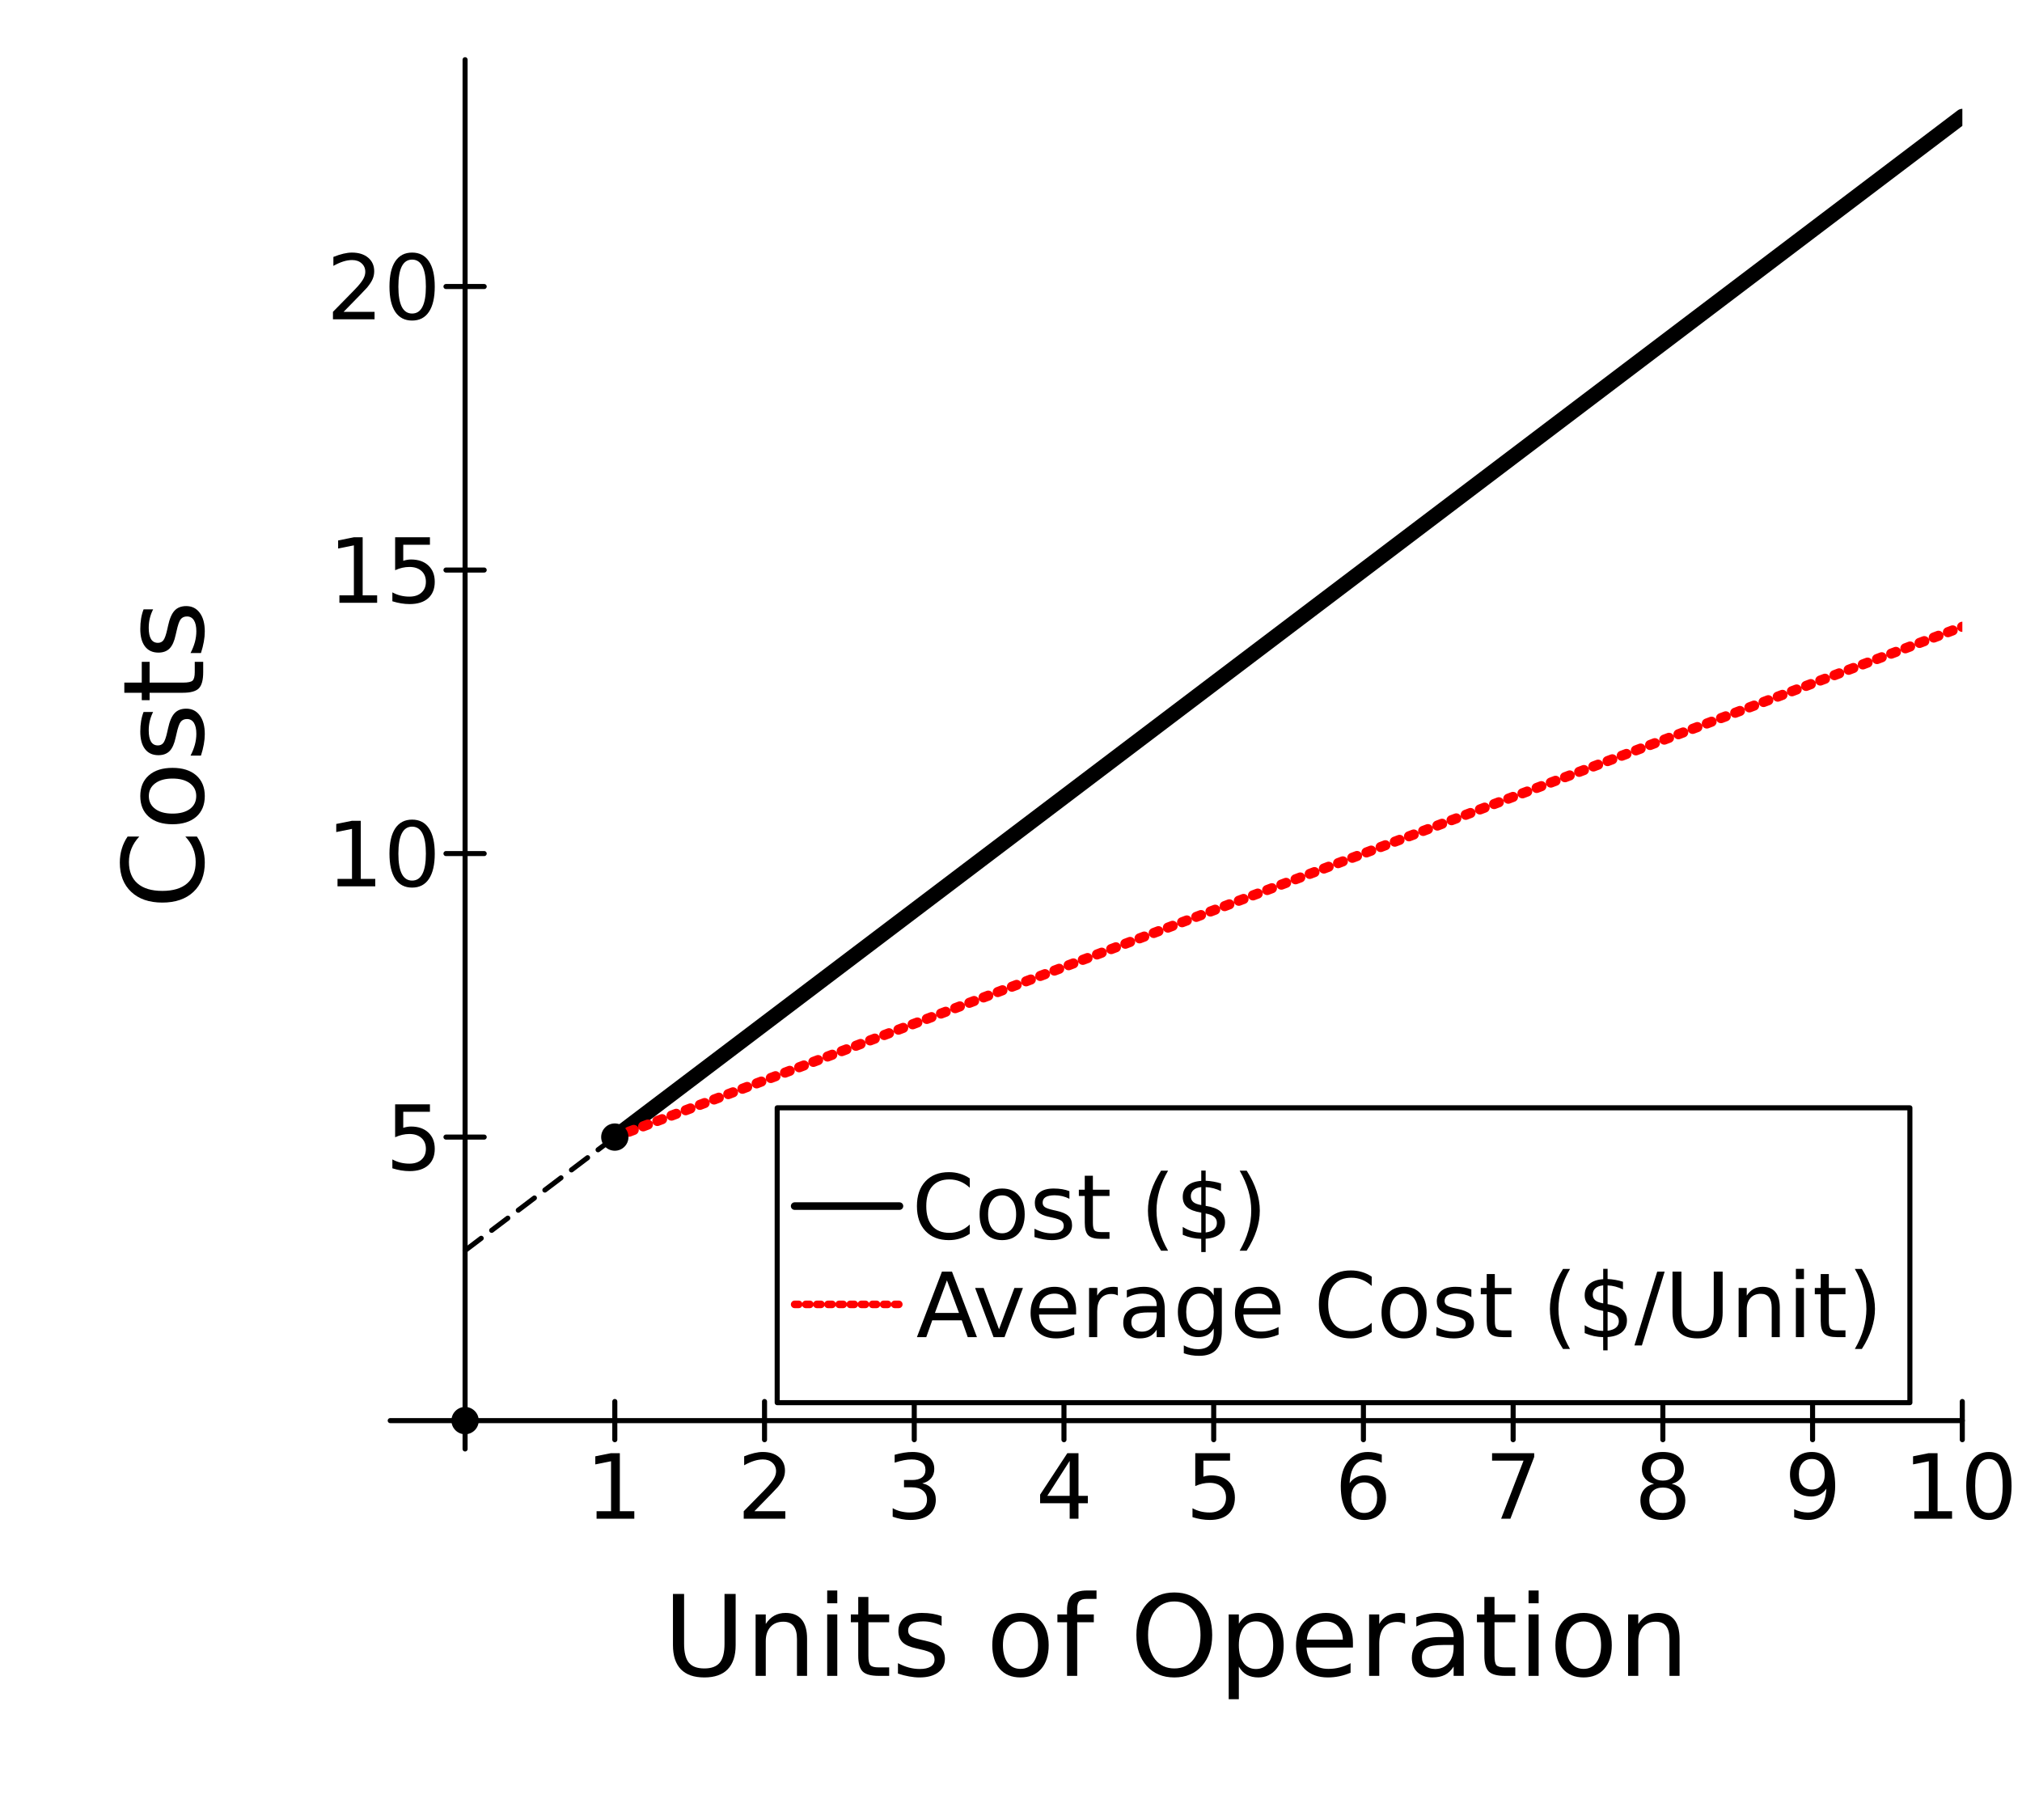 <?xml version="1.0" encoding="utf-8"?>
<svg xmlns="http://www.w3.org/2000/svg" xmlns:xlink="http://www.w3.org/1999/xlink" width="500" height="450" viewBox="0 0 2000 1800">
<rect x="0" y="0" width="2000" height="1800" fill="#333333" stroke="none"/>
<defs>
  <clipPath id="clip690">
    <rect x="0" y="0" width="2000" height="1800"/>
  </clipPath>
</defs>
<path clip-path="url(#clip690)" d="
M0 1800 L2000 1800 L2000 0 L0 0  Z
  " fill="#ffffff" fill-rule="evenodd" fill-opacity="1"/>
<defs>
  <clipPath id="clip691">
    <rect x="400" y="0" width="1401" height="1401"/>
  </clipPath>
</defs>
<path clip-path="url(#clip690)" d="
M385.98 1433.04 L1940.94 1433.04 L1940.94 59.055 L385.98 59.055  Z
  " fill="#ffffff" fill-rule="evenodd" fill-opacity="1"/>
<defs>
  <clipPath id="clip692">
    <rect x="385" y="59" width="1556" height="1375"/>
  </clipPath>
</defs>
<polyline clip-path="url(#clip690)" style="stroke:#000000; stroke-linecap:round; stroke-linejoin:round; stroke-width:5; stroke-opacity:1; fill:none" points="
  385.98,1405 1940.94,1405 
  "/>
<polyline clip-path="url(#clip690)" style="stroke:#000000; stroke-linecap:round; stroke-linejoin:round; stroke-width:5; stroke-opacity:1; fill:none" points="
  608.118,1423.89 608.118,1386.1 
  "/>
<polyline clip-path="url(#clip690)" style="stroke:#000000; stroke-linecap:round; stroke-linejoin:round; stroke-width:5; stroke-opacity:1; fill:none" points="
  756.21,1423.89 756.21,1386.1 
  "/>
<polyline clip-path="url(#clip690)" style="stroke:#000000; stroke-linecap:round; stroke-linejoin:round; stroke-width:5; stroke-opacity:1; fill:none" points="
  904.302,1423.89 904.302,1386.1 
  "/>
<polyline clip-path="url(#clip690)" style="stroke:#000000; stroke-linecap:round; stroke-linejoin:round; stroke-width:5; stroke-opacity:1; fill:none" points="
  1052.39,1423.89 1052.39,1386.1 
  "/>
<polyline clip-path="url(#clip690)" style="stroke:#000000; stroke-linecap:round; stroke-linejoin:round; stroke-width:5; stroke-opacity:1; fill:none" points="
  1200.49,1423.89 1200.49,1386.1 
  "/>
<polyline clip-path="url(#clip690)" style="stroke:#000000; stroke-linecap:round; stroke-linejoin:round; stroke-width:5; stroke-opacity:1; fill:none" points="
  1348.58,1423.89 1348.58,1386.1 
  "/>
<polyline clip-path="url(#clip690)" style="stroke:#000000; stroke-linecap:round; stroke-linejoin:round; stroke-width:5; stroke-opacity:1; fill:none" points="
  1496.67,1423.89 1496.67,1386.1 
  "/>
<polyline clip-path="url(#clip690)" style="stroke:#000000; stroke-linecap:round; stroke-linejoin:round; stroke-width:5; stroke-opacity:1; fill:none" points="
  1644.76,1423.89 1644.76,1386.1 
  "/>
<polyline clip-path="url(#clip690)" style="stroke:#000000; stroke-linecap:round; stroke-linejoin:round; stroke-width:5; stroke-opacity:1; fill:none" points="
  1792.85,1423.89 1792.85,1386.1 
  "/>
<polyline clip-path="url(#clip690)" style="stroke:#000000; stroke-linecap:round; stroke-linejoin:round; stroke-width:5; stroke-opacity:1; fill:none" points="
  1940.94,1423.89 1940.94,1386.1 
  "/>
<path clip-path="url(#clip690)" d="M590.084 1494.62 L604.407 1494.62 L604.407 1445.18 L588.825 1448.31 L588.825 1440.32 L604.32 1437.2 L613.087 1437.2 L613.087 1494.62 L627.41 1494.62 L627.41 1502 L590.084 1502 L590.084 1494.62 Z" fill="#000000" fill-rule="evenodd" fill-opacity="1" /><path clip-path="url(#clip690)" d="M746.184 1494.62 L776.783 1494.62 L776.783 1502 L735.637 1502 L735.637 1494.62 Q740.628 1489.45 749.222 1480.77 Q757.859 1472.05 760.073 1469.53 Q764.283 1464.8 765.932 1461.55 Q767.625 1458.25 767.625 1455.08 Q767.625 1449.91 763.979 1446.66 Q760.376 1443.4 754.56 1443.4 Q750.437 1443.4 745.837 1444.84 Q741.279 1446.27 736.071 1449.18 L736.071 1440.32 Q741.366 1438.2 745.967 1437.11 Q750.567 1436.02 754.387 1436.02 Q764.456 1436.02 770.446 1441.06 Q776.435 1446.09 776.435 1454.51 Q776.435 1458.51 774.916 1462.11 Q773.441 1465.67 769.491 1470.53 Q768.406 1471.79 762.59 1477.82 Q756.774 1483.81 746.184 1494.62 Z" fill="#000000" fill-rule="evenodd" fill-opacity="1" /><path clip-path="url(#clip690)" d="M912.266 1467.06 Q918.559 1468.4 922.075 1472.66 Q925.634 1476.91 925.634 1483.16 Q925.634 1492.75 919.037 1498 Q912.44 1503.26 900.287 1503.26 Q896.207 1503.26 891.867 1502.43 Q887.57 1501.65 882.969 1500.04 L882.969 1491.58 Q886.615 1493.71 890.955 1494.79 Q895.296 1495.88 900.027 1495.88 Q908.273 1495.88 912.57 1492.62 Q916.91 1489.37 916.91 1483.16 Q916.91 1477.43 912.874 1474.22 Q908.881 1470.96 901.719 1470.96 L894.167 1470.96 L894.167 1463.76 L902.066 1463.76 Q908.533 1463.76 911.962 1461.2 Q915.391 1458.59 915.391 1453.73 Q915.391 1448.74 911.832 1446.09 Q908.316 1443.4 901.719 1443.4 Q898.117 1443.4 893.994 1444.18 Q889.87 1444.97 884.922 1446.62 L884.922 1438.8 Q889.914 1437.41 894.254 1436.72 Q898.638 1436.02 902.5 1436.02 Q912.483 1436.02 918.299 1440.58 Q924.115 1445.1 924.115 1452.82 Q924.115 1458.2 921.033 1461.94 Q917.952 1465.63 912.266 1467.06 Z" fill="#000000" fill-rule="evenodd" fill-opacity="1" /><path clip-path="url(#clip690)" d="M1058.04 1444.84 L1035.9 1479.43 L1058.04 1479.43 L1058.04 1444.84 M1055.74 1437.2 L1066.76 1437.2 L1066.76 1479.43 L1076 1479.43 L1076 1486.72 L1066.76 1486.72 L1066.76 1502 L1058.04 1502 L1058.04 1486.72 L1028.78 1486.72 L1028.78 1478.26 L1055.74 1437.2 Z" fill="#000000" fill-rule="evenodd" fill-opacity="1" /><path clip-path="url(#clip690)" d="M1182.26 1437.2 L1216.67 1437.2 L1216.67 1444.58 L1190.29 1444.58 L1190.29 1460.46 Q1192.2 1459.81 1194.11 1459.51 Q1196.01 1459.16 1197.92 1459.16 Q1208.78 1459.16 1215.11 1465.1 Q1221.45 1471.05 1221.45 1481.21 Q1221.45 1491.67 1214.94 1497.48 Q1208.43 1503.26 1196.58 1503.26 Q1192.5 1503.26 1188.25 1502.56 Q1184.04 1501.87 1179.52 1500.48 L1179.52 1491.67 Q1183.43 1493.79 1187.59 1494.84 Q1191.76 1495.88 1196.41 1495.88 Q1203.91 1495.88 1208.3 1491.93 Q1212.68 1487.98 1212.68 1481.21 Q1212.68 1474.44 1208.3 1470.49 Q1203.91 1466.54 1196.41 1466.54 Q1192.89 1466.54 1189.37 1467.32 Q1185.9 1468.1 1182.26 1469.75 L1182.26 1437.2 Z" fill="#000000" fill-rule="evenodd" fill-opacity="1" /><path clip-path="url(#clip690)" d="M1349.34 1466.1 Q1343.43 1466.1 1339.96 1470.14 Q1336.53 1474.18 1336.53 1481.21 Q1336.53 1488.19 1339.96 1492.27 Q1343.43 1496.31 1349.34 1496.31 Q1355.24 1496.31 1358.67 1492.27 Q1362.14 1488.19 1362.14 1481.21 Q1362.14 1474.18 1358.67 1470.14 Q1355.24 1466.1 1349.34 1466.1 M1366.74 1438.63 L1366.74 1446.62 Q1363.44 1445.05 1360.06 1444.23 Q1356.72 1443.4 1353.42 1443.4 Q1344.74 1443.4 1340.14 1449.26 Q1335.58 1455.12 1334.93 1466.97 Q1337.49 1463.19 1341.35 1461.2 Q1345.21 1459.16 1349.86 1459.16 Q1359.62 1459.16 1365.27 1465.1 Q1370.95 1471.01 1370.95 1481.21 Q1370.95 1491.19 1365.05 1497.22 Q1359.15 1503.26 1349.34 1503.26 Q1338.1 1503.26 1332.15 1494.66 Q1326.2 1486.02 1326.2 1469.66 Q1326.2 1454.3 1333.49 1445.18 Q1340.79 1436.02 1353.07 1436.02 Q1356.37 1436.02 1359.71 1436.68 Q1363.1 1437.33 1366.74 1438.63 Z" fill="#000000" fill-rule="evenodd" fill-opacity="1" /><path clip-path="url(#clip690)" d="M1475.84 1437.2 L1517.5 1437.2 L1517.5 1440.93 L1493.98 1502 L1484.82 1502 L1506.96 1444.58 L1475.84 1444.58 L1475.84 1437.2 Z" fill="#000000" fill-rule="evenodd" fill-opacity="1" /><path clip-path="url(#clip690)" d="M1644.76 1471.22 Q1638.51 1471.22 1634.91 1474.57 Q1631.35 1477.91 1631.35 1483.77 Q1631.35 1489.63 1634.91 1492.97 Q1638.51 1496.31 1644.76 1496.31 Q1651.01 1496.31 1654.61 1492.97 Q1658.22 1489.58 1658.22 1483.77 Q1658.22 1477.91 1654.61 1474.57 Q1651.05 1471.22 1644.76 1471.22 M1635.99 1467.49 Q1630.35 1466.1 1627.18 1462.24 Q1624.06 1458.38 1624.06 1452.82 Q1624.06 1445.05 1629.57 1440.54 Q1635.13 1436.02 1644.76 1436.02 Q1654.44 1436.02 1659.95 1440.54 Q1665.46 1445.05 1665.46 1452.82 Q1665.46 1458.38 1662.3 1462.24 Q1659.17 1466.1 1653.57 1467.49 Q1659.91 1468.97 1663.42 1473.26 Q1666.98 1477.56 1666.98 1483.77 Q1666.98 1493.19 1661.21 1498.22 Q1655.48 1503.26 1644.76 1503.26 Q1634.04 1503.26 1628.27 1498.22 Q1622.54 1493.19 1622.54 1483.77 Q1622.54 1477.56 1626.1 1473.26 Q1629.66 1468.97 1635.99 1467.49 M1632.78 1453.65 Q1632.78 1458.68 1635.91 1461.5 Q1639.08 1464.32 1644.76 1464.32 Q1650.4 1464.32 1653.57 1461.5 Q1656.78 1458.68 1656.78 1453.65 Q1656.78 1448.61 1653.57 1445.79 Q1650.4 1442.97 1644.76 1442.97 Q1639.08 1442.97 1635.91 1445.79 Q1632.78 1448.61 1632.78 1453.65 Z" fill="#000000" fill-rule="evenodd" fill-opacity="1" /><path clip-path="url(#clip690)" d="M1774.67 1500.65 L1774.67 1492.67 Q1777.97 1494.23 1781.35 1495.05 Q1784.74 1495.88 1787.99 1495.88 Q1796.67 1495.88 1801.23 1490.06 Q1805.83 1484.2 1806.48 1472.31 Q1803.96 1476.04 1800.1 1478.04 Q1796.24 1480.04 1791.55 1480.04 Q1781.83 1480.04 1776.14 1474.18 Q1770.5 1468.27 1770.5 1458.07 Q1770.5 1448.09 1776.4 1442.06 Q1782.31 1436.02 1792.12 1436.02 Q1803.36 1436.02 1809.26 1444.66 Q1815.21 1453.26 1815.21 1469.66 Q1815.21 1484.98 1807.91 1494.14 Q1800.67 1503.26 1788.38 1503.26 Q1785.08 1503.26 1781.7 1502.6 Q1778.31 1501.95 1774.67 1500.65 M1792.12 1473.18 Q1798.02 1473.18 1801.45 1469.14 Q1804.92 1465.1 1804.92 1458.07 Q1804.92 1451.09 1801.45 1447.05 Q1798.02 1442.97 1792.12 1442.97 Q1786.21 1442.97 1782.74 1447.05 Q1779.31 1451.09 1779.31 1458.07 Q1779.31 1465.1 1782.74 1469.14 Q1786.21 1473.18 1792.12 1473.18 Z" fill="#000000" fill-rule="evenodd" fill-opacity="1" /><path clip-path="url(#clip690)" d="M1893.48 1494.62 L1907.81 1494.62 L1907.81 1445.18 L1892.23 1448.31 L1892.23 1440.32 L1907.72 1437.2 L1916.49 1437.2 L1916.49 1494.62 L1930.81 1494.62 L1930.81 1502 L1893.48 1502 L1893.48 1494.62 Z" fill="#000000" fill-rule="evenodd" fill-opacity="1" /><path clip-path="url(#clip690)" d="M1967.27 1442.97 Q1960.5 1442.97 1957.07 1449.65 Q1953.68 1456.29 1953.68 1469.66 Q1953.68 1482.99 1957.07 1489.67 Q1960.5 1496.31 1967.27 1496.31 Q1974.08 1496.31 1977.47 1489.67 Q1980.9 1482.99 1980.9 1469.66 Q1980.9 1456.29 1977.47 1449.65 Q1974.08 1442.97 1967.27 1442.97 M1967.27 1436.02 Q1978.16 1436.02 1983.89 1444.66 Q1989.66 1453.26 1989.66 1469.66 Q1989.66 1486.02 1983.89 1494.66 Q1978.16 1503.26 1967.27 1503.26 Q1956.37 1503.26 1950.6 1494.66 Q1944.87 1486.02 1944.87 1469.66 Q1944.87 1453.26 1950.6 1444.66 Q1956.37 1436.02 1967.27 1436.02 Z" fill="#000000" fill-rule="evenodd" fill-opacity="1" /><path clip-path="url(#clip690)" d="M665.635 1576.44 L676.649 1576.44 L676.649 1625.64 Q676.649 1638.67 681.369 1644.42 Q686.089 1650.11 696.668 1650.11 Q707.193 1650.11 711.913 1644.42 Q716.633 1638.67 716.633 1625.64 L716.633 1576.44 L727.647 1576.44 L727.647 1627 Q727.647 1642.84 719.78 1650.93 Q711.968 1659.01 696.668 1659.01 Q681.314 1659.01 673.448 1650.93 Q665.635 1642.84 665.635 1627 L665.635 1576.44 Z" fill="#000000" fill-rule="evenodd" fill-opacity="1" /><path clip-path="url(#clip690)" d="M798.284 1620.76 L798.284 1657.44 L788.302 1657.44 L788.302 1621.09 Q788.302 1612.46 784.938 1608.18 Q781.574 1603.89 774.847 1603.89 Q766.763 1603.89 762.097 1609.04 Q757.432 1614.2 757.432 1623.1 L757.432 1657.44 L747.395 1657.44 L747.395 1596.67 L757.432 1596.67 L757.432 1606.11 Q761.012 1600.63 765.841 1597.92 Q770.724 1595.21 777.071 1595.21 Q787.542 1595.21 792.913 1601.72 Q798.284 1608.18 798.284 1620.76 Z" fill="#000000" fill-rule="evenodd" fill-opacity="1" /><path clip-path="url(#clip690)" d="M818.195 1596.67 L828.178 1596.67 L828.178 1657.44 L818.195 1657.44 L818.195 1596.67 M818.195 1573.02 L828.178 1573.02 L828.178 1585.66 L818.195 1585.66 L818.195 1573.02 Z" fill="#000000" fill-rule="evenodd" fill-opacity="1" /><path clip-path="url(#clip690)" d="M858.939 1579.42 L858.939 1596.67 L879.501 1596.67 L879.501 1604.43 L858.939 1604.43 L858.939 1637.42 Q858.939 1644.85 860.947 1646.97 Q863.008 1649.08 869.247 1649.08 L879.501 1649.08 L879.501 1657.44 L869.247 1657.44 Q857.692 1657.44 853.297 1653.15 Q848.903 1648.81 848.903 1637.42 L848.903 1604.43 L841.578 1604.43 L841.578 1596.67 L848.903 1596.67 L848.903 1579.42 L858.939 1579.42 Z" fill="#000000" fill-rule="evenodd" fill-opacity="1" /><path clip-path="url(#clip690)" d="M931.367 1598.46 L931.367 1607.9 Q927.136 1605.73 922.578 1604.65 Q918.021 1603.56 913.138 1603.56 Q905.706 1603.56 901.962 1605.84 Q898.273 1608.12 898.273 1612.68 Q898.273 1616.15 900.931 1618.16 Q903.59 1620.11 911.619 1621.9 L915.037 1622.66 Q925.671 1624.94 930.12 1629.12 Q934.623 1633.24 934.623 1640.67 Q934.623 1649.14 927.895 1654.07 Q921.222 1659.01 909.503 1659.01 Q904.621 1659.01 899.304 1658.03 Q894.041 1657.11 888.182 1655.21 L888.182 1644.9 Q893.716 1647.78 899.087 1649.25 Q904.458 1650.66 909.72 1650.66 Q916.773 1650.66 920.571 1648.27 Q924.369 1645.83 924.369 1641.43 Q924.369 1637.36 921.602 1635.19 Q918.889 1633.02 909.612 1631.02 L906.14 1630.2 Q896.862 1628.25 892.739 1624.23 Q888.616 1620.17 888.616 1613.11 Q888.616 1604.54 894.692 1599.87 Q900.769 1595.21 911.945 1595.21 Q917.479 1595.21 922.361 1596.02 Q927.244 1596.84 931.367 1598.46 Z" fill="#000000" fill-rule="evenodd" fill-opacity="1" /><path clip-path="url(#clip690)" d="M1009.38 1603.67 Q1001.35 1603.67 996.688 1609.97 Q992.022 1616.2 992.022 1627.11 Q992.022 1638.01 996.634 1644.31 Q1001.3 1650.55 1009.38 1650.55 Q1017.36 1650.55 1022.02 1644.25 Q1026.69 1637.96 1026.69 1627.11 Q1026.69 1616.31 1022.02 1610.02 Q1017.36 1603.67 1009.38 1603.67 M1009.38 1595.21 Q1022.4 1595.21 1029.84 1603.67 Q1037.27 1612.14 1037.27 1627.11 Q1037.27 1642.03 1029.84 1650.55 Q1022.4 1659.01 1009.38 1659.01 Q996.308 1659.01 988.876 1650.55 Q981.497 1642.03 981.497 1627.11 Q981.497 1612.14 988.876 1603.67 Q996.308 1595.21 1009.38 1595.21 Z" fill="#000000" fill-rule="evenodd" fill-opacity="1" /><path clip-path="url(#clip690)" d="M1084.58 1573.02 L1084.58 1581.32 L1075.03 1581.32 Q1069.66 1581.32 1067.54 1583.49 Q1065.48 1585.66 1065.48 1591.3 L1065.48 1596.67 L1081.92 1596.67 L1081.92 1604.43 L1065.48 1604.43 L1065.48 1657.44 L1055.44 1657.44 L1055.44 1604.43 L1045.9 1604.43 L1045.9 1596.67 L1055.44 1596.67 L1055.44 1592.44 Q1055.44 1582.3 1060.16 1577.69 Q1064.88 1573.02 1075.14 1573.02 L1084.58 1573.02 Z" fill="#000000" fill-rule="evenodd" fill-opacity="1" /><path clip-path="url(#clip690)" d="M1161.56 1583.87 Q1149.63 1583.87 1142.58 1592.77 Q1135.58 1601.67 1135.58 1617.02 Q1135.58 1632.32 1142.58 1641.22 Q1149.63 1650.11 1161.56 1650.11 Q1173.5 1650.11 1180.44 1641.22 Q1187.44 1632.32 1187.44 1617.02 Q1187.44 1601.67 1180.44 1592.77 Q1173.5 1583.87 1161.56 1583.87 M1161.56 1574.97 Q1178.6 1574.97 1188.8 1586.42 Q1199 1597.81 1199 1617.02 Q1199 1636.17 1188.8 1647.62 Q1178.6 1659.01 1161.56 1659.01 Q1144.47 1659.01 1134.22 1647.62 Q1124.02 1636.22 1124.02 1617.02 Q1124.02 1597.81 1134.22 1586.42 Q1144.47 1574.97 1161.56 1574.97 Z" fill="#000000" fill-rule="evenodd" fill-opacity="1" /><path clip-path="url(#clip690)" d="M1225.37 1648.32 L1225.37 1680.55 L1215.33 1680.55 L1215.33 1596.67 L1225.37 1596.67 L1225.37 1605.9 Q1228.51 1600.47 1233.29 1597.87 Q1238.11 1595.21 1244.79 1595.21 Q1255.86 1595.21 1262.75 1604 Q1269.69 1612.79 1269.69 1627.11 Q1269.69 1641.43 1262.75 1650.22 Q1255.86 1659.01 1244.79 1659.01 Q1238.11 1659.01 1233.29 1656.41 Q1228.51 1653.75 1225.37 1648.32 M1259.33 1627.11 Q1259.33 1616.1 1254.77 1609.86 Q1250.27 1603.56 1242.35 1603.56 Q1234.43 1603.56 1229.87 1609.86 Q1225.37 1616.1 1225.37 1627.11 Q1225.37 1638.12 1229.87 1644.42 Q1234.43 1650.66 1242.35 1650.66 Q1250.27 1650.66 1254.77 1644.42 Q1259.33 1638.12 1259.33 1627.11 Z" fill="#000000" fill-rule="evenodd" fill-opacity="1" /><path clip-path="url(#clip690)" d="M1338.21 1624.56 L1338.21 1629.44 L1292.31 1629.44 Q1292.96 1639.75 1298.5 1645.18 Q1304.09 1650.55 1314.02 1650.55 Q1319.77 1650.55 1325.14 1649.14 Q1330.56 1647.73 1335.88 1644.9 L1335.88 1654.34 Q1330.51 1656.62 1324.87 1657.82 Q1319.22 1659.01 1313.42 1659.01 Q1298.88 1659.01 1290.36 1650.55 Q1281.9 1642.08 1281.9 1627.65 Q1281.9 1612.73 1289.93 1604 Q1298.01 1595.21 1311.68 1595.21 Q1323.94 1595.21 1331.05 1603.13 Q1338.21 1611 1338.21 1624.56 M1328.23 1621.63 Q1328.12 1613.44 1323.62 1608.56 Q1319.17 1603.67 1311.79 1603.67 Q1303.44 1603.67 1298.39 1608.39 Q1293.4 1613.11 1292.64 1621.68 L1328.23 1621.63 Z" fill="#000000" fill-rule="evenodd" fill-opacity="1" /><path clip-path="url(#clip690)" d="M1389.81 1606.01 Q1388.12 1605.03 1386.12 1604.59 Q1384.16 1604.11 1381.78 1604.11 Q1373.31 1604.11 1368.76 1609.64 Q1364.25 1615.12 1364.25 1625.43 L1364.25 1657.44 L1354.22 1657.44 L1354.22 1596.67 L1364.25 1596.67 L1364.25 1606.11 Q1367.4 1600.58 1372.45 1597.92 Q1377.49 1595.21 1384.71 1595.21 Q1385.74 1595.21 1386.99 1595.37 Q1388.23 1595.48 1389.75 1595.75 L1389.81 1606.01 Z" fill="#000000" fill-rule="evenodd" fill-opacity="1" /><path clip-path="url(#clip690)" d="M1427.89 1626.89 Q1415.79 1626.89 1411.13 1629.66 Q1406.46 1632.43 1406.46 1639.1 Q1406.46 1644.42 1409.93 1647.56 Q1413.46 1650.66 1419.48 1650.66 Q1427.78 1650.66 1432.78 1644.8 Q1437.82 1638.88 1437.82 1629.12 L1437.82 1626.89 L1427.89 1626.89 M1447.8 1622.77 L1447.8 1657.44 L1437.82 1657.44 L1437.82 1648.21 Q1434.4 1653.75 1429.3 1656.41 Q1424.2 1659.01 1416.82 1659.01 Q1407.49 1659.01 1401.96 1653.8 Q1396.48 1648.54 1396.48 1639.75 Q1396.48 1629.5 1403.32 1624.29 Q1410.21 1619.08 1423.82 1619.08 L1437.82 1619.08 L1437.82 1618.1 Q1437.82 1611.21 1433.26 1607.47 Q1428.76 1603.67 1420.57 1603.67 Q1415.36 1603.67 1410.42 1604.92 Q1405.49 1606.17 1400.93 1608.66 L1400.93 1599.44 Q1406.41 1597.32 1411.56 1596.29 Q1416.72 1595.21 1421.6 1595.21 Q1434.78 1595.21 1441.29 1602.04 Q1447.8 1608.88 1447.8 1622.77 Z" fill="#000000" fill-rule="evenodd" fill-opacity="1" /><path clip-path="url(#clip690)" d="M1478.24 1579.42 L1478.24 1596.67 L1498.8 1596.67 L1498.8 1604.43 L1478.24 1604.43 L1478.24 1637.42 Q1478.24 1644.85 1480.25 1646.97 Q1482.31 1649.08 1488.55 1649.08 L1498.8 1649.08 L1498.8 1657.44 L1488.55 1657.44 Q1476.99 1657.44 1472.6 1653.15 Q1468.2 1648.81 1468.2 1637.42 L1468.2 1604.43 L1460.88 1604.43 L1460.88 1596.67 L1468.2 1596.67 L1468.2 1579.42 L1478.24 1579.42 Z" fill="#000000" fill-rule="evenodd" fill-opacity="1" /><path clip-path="url(#clip690)" d="M1511.93 1596.67 L1521.91 1596.67 L1521.91 1657.44 L1511.93 1657.44 L1511.93 1596.67 M1511.93 1573.02 L1521.91 1573.02 L1521.91 1585.66 L1511.93 1585.66 L1511.93 1573.02 Z" fill="#000000" fill-rule="evenodd" fill-opacity="1" /><path clip-path="url(#clip690)" d="M1566.35 1603.67 Q1558.32 1603.67 1553.65 1609.97 Q1548.99 1616.2 1548.99 1627.11 Q1548.99 1638.01 1553.6 1644.31 Q1558.26 1650.55 1566.35 1650.55 Q1574.32 1650.55 1578.99 1644.25 Q1583.65 1637.96 1583.65 1627.11 Q1583.65 1616.31 1578.99 1610.02 Q1574.32 1603.67 1566.35 1603.67 M1566.35 1595.21 Q1579.37 1595.21 1586.8 1603.67 Q1594.23 1612.14 1594.23 1627.11 Q1594.23 1642.03 1586.8 1650.55 Q1579.37 1659.01 1566.35 1659.01 Q1553.27 1659.01 1545.84 1650.55 Q1538.46 1642.03 1538.46 1627.11 Q1538.46 1612.14 1545.84 1603.67 Q1553.27 1595.21 1566.35 1595.21 Z" fill="#000000" fill-rule="evenodd" fill-opacity="1" /><path clip-path="url(#clip690)" d="M1661.29 1620.76 L1661.29 1657.44 L1651.31 1657.44 L1651.31 1621.09 Q1651.31 1612.46 1647.94 1608.18 Q1644.58 1603.89 1637.85 1603.89 Q1629.77 1603.89 1625.1 1609.04 Q1620.44 1614.2 1620.44 1623.1 L1620.44 1657.44 L1610.4 1657.44 L1610.4 1596.67 L1620.44 1596.67 L1620.44 1606.11 Q1624.02 1600.63 1628.85 1597.92 Q1633.73 1595.21 1640.08 1595.21 Q1650.55 1595.21 1655.92 1601.72 Q1661.29 1608.18 1661.29 1620.76 Z" fill="#000000" fill-rule="evenodd" fill-opacity="1" /><polyline clip-path="url(#clip690)" style="stroke:#000000; stroke-linecap:round; stroke-linejoin:round; stroke-width:5; stroke-opacity:1; fill:none" points="
  460.026,1433.04 460.026,59.055 
  "/>
<polyline clip-path="url(#clip690)" style="stroke:#000000; stroke-linecap:round; stroke-linejoin:round; stroke-width:5; stroke-opacity:1; fill:none" points="
  441.128,1124.59 478.924,1124.59 
  "/>
<polyline clip-path="url(#clip690)" style="stroke:#000000; stroke-linecap:round; stroke-linejoin:round; stroke-width:5; stroke-opacity:1; fill:none" points="
  441.128,844.188 478.924,844.188 
  "/>
<polyline clip-path="url(#clip690)" style="stroke:#000000; stroke-linecap:round; stroke-linejoin:round; stroke-width:5; stroke-opacity:1; fill:none" points="
  441.128,563.783 478.924,563.783 
  "/>
<polyline clip-path="url(#clip690)" style="stroke:#000000; stroke-linecap:round; stroke-linejoin:round; stroke-width:5; stroke-opacity:1; fill:none" points="
  441.128,283.379 478.924,283.379 
  "/>
<path clip-path="url(#clip690)" d="M390.834 1092.19 L425.252 1092.19 L425.252 1099.57 L398.863 1099.57 L398.863 1115.46 Q400.773 1114.81 402.682 1114.5 Q404.592 1114.15 406.502 1114.15 Q417.352 1114.15 423.689 1120.1 Q430.026 1126.05 430.026 1136.2 Q430.026 1146.66 423.516 1152.48 Q417.005 1158.25 405.156 1158.25 Q401.077 1158.25 396.823 1157.56 Q392.613 1156.86 388.099 1155.47 L388.099 1146.66 Q392.005 1148.79 396.172 1149.83 Q400.339 1150.87 404.983 1150.87 Q412.491 1150.87 416.875 1146.92 Q421.259 1142.97 421.259 1136.2 Q421.259 1129.43 416.875 1125.48 Q412.491 1121.53 404.983 1121.53 Q401.467 1121.53 397.952 1122.31 Q394.479 1123.09 390.834 1124.74 L390.834 1092.19 Z" fill="#000000" fill-rule="evenodd" fill-opacity="1" /><path clip-path="url(#clip690)" d="M333.846 869.209 L348.169 869.209 L348.169 819.774 L332.587 822.899 L332.587 814.913 L348.082 811.788 L356.849 811.788 L356.849 869.209 L371.172 869.209 L371.172 876.588 L333.846 876.588 L333.846 869.209 Z" fill="#000000" fill-rule="evenodd" fill-opacity="1" /><path clip-path="url(#clip690)" d="M407.63 817.56 Q400.86 817.56 397.431 824.244 Q394.045 830.885 394.045 844.253 Q394.045 857.577 397.431 864.261 Q400.86 870.902 407.63 870.902 Q414.445 870.902 417.83 864.261 Q421.259 857.577 421.259 844.253 Q421.259 830.885 417.83 824.244 Q414.445 817.56 407.63 817.56 M407.63 810.616 Q418.524 810.616 424.253 819.253 Q430.026 827.847 430.026 844.253 Q430.026 860.616 424.253 869.253 Q418.524 877.846 407.63 877.846 Q396.736 877.846 390.964 869.253 Q385.235 860.616 385.235 844.253 Q385.235 827.847 390.964 819.253 Q396.736 810.616 407.63 810.616 Z" fill="#000000" fill-rule="evenodd" fill-opacity="1" /><path clip-path="url(#clip690)" d="M335.712 588.805 L350.035 588.805 L350.035 539.369 L334.454 542.494 L334.454 534.508 L349.948 531.383 L358.716 531.383 L358.716 588.805 L373.038 588.805 L373.038 596.183 L335.712 596.183 L335.712 588.805 Z" fill="#000000" fill-rule="evenodd" fill-opacity="1" /><path clip-path="url(#clip690)" d="M390.834 531.383 L425.252 531.383 L425.252 538.762 L398.863 538.762 L398.863 554.647 Q400.773 553.996 402.682 553.692 Q404.592 553.345 406.502 553.345 Q417.352 553.345 423.689 559.291 Q430.026 565.237 430.026 575.393 Q430.026 585.853 423.516 591.669 Q417.005 597.442 405.156 597.442 Q401.077 597.442 396.823 596.748 Q392.613 596.053 388.099 594.664 L388.099 585.853 Q392.005 587.98 396.172 589.022 Q400.339 590.064 404.983 590.064 Q412.491 590.064 416.875 586.114 Q421.259 582.164 421.259 575.393 Q421.259 568.623 416.875 564.673 Q412.491 560.723 404.983 560.723 Q401.467 560.723 397.952 561.505 Q394.479 562.286 390.834 563.935 L390.834 531.383 Z" fill="#000000" fill-rule="evenodd" fill-opacity="1" /><path clip-path="url(#clip690)" d="M339.879 308.4 L370.478 308.4 L370.478 315.779 L329.332 315.779 L329.332 308.4 Q334.323 303.235 342.917 294.555 Q351.554 285.831 353.768 283.314 Q357.978 278.583 359.627 275.328 Q361.32 272.029 361.32 268.861 Q361.32 263.696 357.674 260.44 Q354.072 257.185 348.256 257.185 Q344.132 257.185 339.532 258.618 Q334.974 260.05 329.766 262.958 L329.766 254.104 Q335.061 251.977 339.662 250.892 Q344.263 249.807 348.082 249.807 Q358.151 249.807 364.141 254.842 Q370.131 259.876 370.131 268.296 Q370.131 272.289 368.611 275.892 Q367.136 279.451 363.186 284.312 Q362.101 285.571 356.285 291.604 Q350.469 297.593 339.879 308.4 Z" fill="#000000" fill-rule="evenodd" fill-opacity="1" /><path clip-path="url(#clip690)" d="M407.63 256.751 Q400.86 256.751 397.431 263.435 Q394.045 270.076 394.045 283.444 Q394.045 296.768 397.431 303.452 Q400.86 310.093 407.63 310.093 Q414.445 310.093 417.83 303.452 Q421.259 296.768 421.259 283.444 Q421.259 270.076 417.83 263.435 Q414.445 256.751 407.63 256.751 M407.63 249.807 Q418.524 249.807 424.253 258.444 Q430.026 267.038 430.026 283.444 Q430.026 299.807 424.253 308.444 Q418.524 317.037 407.63 317.037 Q396.736 317.037 390.964 308.444 Q385.235 299.807 385.235 283.444 Q385.235 267.038 390.964 258.444 Q396.736 249.807 407.63 249.807 Z" fill="#000000" fill-rule="evenodd" fill-opacity="1" /><path clip-path="url(#clip690)" d="M126.225 827.345 L137.781 827.345 Q132.627 832.878 130.077 839.172 Q127.527 845.411 127.527 852.464 Q127.527 866.353 136.045 873.731 Q144.509 881.11 160.568 881.11 Q176.572 881.11 185.09 873.731 Q193.553 866.353 193.553 852.464 Q193.553 845.411 191.004 839.172 Q188.454 832.878 183.3 827.345 L194.747 827.345 Q198.653 833.095 200.606 839.552 Q202.56 845.953 202.56 853.115 Q202.56 871.507 191.329 882.086 Q180.044 892.665 160.568 892.665 Q141.036 892.665 129.806 882.086 Q118.521 871.507 118.521 853.115 Q118.521 845.845 120.474 839.443 Q122.373 832.987 126.225 827.345 Z" fill="#000000" fill-rule="evenodd" fill-opacity="1" /><path clip-path="url(#clip690)" d="M147.221 787.306 Q147.221 795.335 153.515 800.001 Q159.754 804.667 170.659 804.667 Q181.564 804.667 187.857 800.055 Q194.096 795.389 194.096 787.306 Q194.096 779.331 187.803 774.665 Q181.509 769.999 170.659 769.999 Q159.862 769.999 153.569 774.665 Q147.221 779.331 147.221 787.306 M138.758 787.306 Q138.758 774.285 147.221 766.852 Q155.685 759.42 170.659 759.42 Q185.578 759.42 194.096 766.852 Q202.56 774.285 202.56 787.306 Q202.56 800.381 194.096 807.813 Q185.578 815.192 170.659 815.192 Q155.685 815.192 147.221 807.813 Q138.758 800.381 138.758 787.306 Z" fill="#000000" fill-rule="evenodd" fill-opacity="1" /><path clip-path="url(#clip690)" d="M142.013 704.136 L151.453 704.136 Q149.283 708.367 148.198 712.925 Q147.113 717.482 147.113 722.365 Q147.113 729.797 149.391 733.541 Q151.67 737.23 156.227 737.23 Q159.7 737.23 161.707 734.572 Q163.66 731.913 165.45 723.884 L166.21 720.466 Q168.489 709.832 172.666 705.383 Q176.789 700.88 184.222 700.88 Q192.685 700.88 197.622 707.608 Q202.56 714.281 202.56 726 Q202.56 730.882 201.583 736.199 Q200.661 741.462 198.762 747.321 L188.454 747.321 Q191.329 741.787 192.794 736.416 Q194.205 731.045 194.205 725.783 Q194.205 718.73 191.817 714.932 Q189.376 711.134 184.981 711.134 Q180.912 711.134 178.742 713.901 Q176.572 716.614 174.565 725.891 L173.751 729.363 Q171.798 738.641 167.783 742.764 Q163.714 746.887 156.661 746.887 Q148.089 746.887 143.424 740.811 Q138.758 734.734 138.758 723.558 Q138.758 718.024 139.572 713.142 Q140.385 708.259 142.013 704.136 Z" fill="#000000" fill-rule="evenodd" fill-opacity="1" /><path clip-path="url(#clip690)" d="M122.97 675.11 L140.223 675.11 L140.223 654.548 L147.981 654.548 L147.981 675.11 L180.967 675.11 Q188.399 675.11 190.515 673.103 Q192.631 671.041 192.631 664.802 L192.631 654.548 L200.986 654.548 L200.986 664.802 Q200.986 676.358 196.7 680.753 Q192.36 685.147 180.967 685.147 L147.981 685.147 L147.981 692.471 L140.223 692.471 L140.223 685.147 L122.97 685.147 L122.97 675.11 Z" fill="#000000" fill-rule="evenodd" fill-opacity="1" /><path clip-path="url(#clip690)" d="M142.013 602.682 L151.453 602.682 Q149.283 606.914 148.198 611.471 Q147.113 616.028 147.113 620.911 Q147.113 628.344 149.391 632.087 Q151.67 635.777 156.227 635.777 Q159.7 635.777 161.707 633.118 Q163.66 630.46 165.45 622.43 L166.21 619.012 Q168.489 608.379 172.666 603.93 Q176.789 599.427 184.222 599.427 Q192.685 599.427 197.622 606.154 Q202.56 612.828 202.56 624.546 Q202.56 629.429 201.583 634.746 Q200.661 640.008 198.762 645.868 L188.454 645.868 Q191.329 640.334 192.794 634.963 Q194.205 629.592 194.205 624.329 Q194.205 617.276 191.817 613.479 Q189.376 609.681 184.981 609.681 Q180.912 609.681 178.742 612.448 Q176.572 615.16 174.565 624.438 L173.751 627.91 Q171.798 637.187 167.783 641.31 Q163.714 645.434 156.661 645.434 Q148.089 645.434 143.424 639.357 Q138.758 633.281 138.758 622.105 Q138.758 616.571 139.572 611.688 Q140.385 606.805 142.013 602.682 Z" fill="#000000" fill-rule="evenodd" fill-opacity="1" /><polyline clip-path="url(#clip692)" style="stroke:#000000; stroke-linecap:round; stroke-linejoin:round; stroke-width:15; stroke-opacity:1; fill:none" points="
  608.118,1124.59 756.21,1012.43 904.302,900.269 1052.39,788.107 1200.49,675.945 1348.58,563.783 1496.67,451.621 1644.76,339.46 1792.85,227.298 1940.94,115.136 
  
  "/>
<polyline clip-path="url(#clip692)" style="stroke:#ff0000; stroke-linecap:round; stroke-linejoin:round; stroke-width:10; stroke-opacity:1; fill:none" stroke-dasharray="5, 10" points="
  608.118,1124.59 756.21,1068.51 904.302,1012.43 1052.39,956.35 1200.49,900.269 1348.58,844.188 1496.67,788.107 1644.76,732.026 1792.85,675.945 1940.94,619.864 
  
  "/>
<circle clip-path="url(#clip692)" cx="460.026" cy="1405" r="13.5" fill="#000000" fill-rule="evenodd" fill-opacity="1" stroke="none"/>
<circle clip-path="url(#clip692)" cx="608.118" cy="1124.59" r="13.5" fill="#000000" fill-rule="evenodd" fill-opacity="1" stroke="none"/>
<polyline clip-path="url(#clip692)" style="stroke:#000000; stroke-linecap:round; stroke-linejoin:round; stroke-width:5; stroke-opacity:1; fill:none" stroke-dasharray="20, 13" points="
  460.026,1236.75 474.835,1225.54 489.644,1214.32 504.454,1203.11 519.263,1191.89 534.072,1180.67 548.881,1169.46 563.69,1158.24 578.5,1147.02 593.309,1135.81 
  608.118,1124.59 
  "/>
<path clip-path="url(#clip690)" d="
M768.731 1387.24 L1889.11 1387.24 L1889.11 1095.64 L768.731 1095.64  Z
  " fill="#ffffff" fill-rule="evenodd" fill-opacity="1"/>
<polyline clip-path="url(#clip690)" style="stroke:#000000; stroke-linecap:round; stroke-linejoin:round; stroke-width:5; stroke-opacity:1; fill:none" points="
  768.731,1387.24 1889.11,1387.24 1889.11,1095.64 768.731,1095.64 768.731,1387.24 
  "/>
<polyline clip-path="url(#clip690)" style="stroke:#000000; stroke-linecap:round; stroke-linejoin:round; stroke-width:7.5; stroke-opacity:1; fill:none" points="
  786.008,1192.84 889.673,1192.84 
  "/>
<path clip-path="url(#clip690)" d="M959.207 1165.43 L959.207 1174.67 Q954.78 1170.55 949.745 1168.51 Q944.754 1166.47 939.111 1166.47 Q928 1166.47 922.098 1173.29 Q916.195 1180.06 916.195 1192.9 Q916.195 1205.71 922.098 1212.52 Q928 1219.29 939.111 1219.29 Q944.754 1219.29 949.745 1217.25 Q954.78 1215.21 959.207 1211.09 L959.207 1220.25 Q954.606 1223.37 949.441 1224.93 Q944.32 1226.5 938.591 1226.5 Q923.877 1226.5 915.414 1217.51 Q906.95 1208.48 906.95 1192.9 Q906.95 1177.28 915.414 1168.29 Q923.877 1159.27 938.591 1159.27 Q944.407 1159.27 949.528 1160.83 Q954.693 1162.35 959.207 1165.43 Z" fill="#000000" fill-rule="evenodd" fill-opacity="1" /><path clip-path="url(#clip690)" d="M991.238 1182.23 Q984.814 1182.23 981.082 1187.26 Q977.349 1192.25 977.349 1200.98 Q977.349 1209.7 981.038 1214.73 Q984.771 1219.73 991.238 1219.73 Q997.618 1219.73 1001.35 1214.69 Q1005.08 1209.66 1005.08 1200.98 Q1005.08 1192.34 1001.35 1187.3 Q997.618 1182.23 991.238 1182.23 M991.238 1175.46 Q1001.65 1175.46 1007.6 1182.23 Q1013.55 1189 1013.55 1200.98 Q1013.55 1212.91 1007.6 1219.73 Q1001.65 1226.5 991.238 1226.5 Q980.778 1226.5 974.832 1219.73 Q968.929 1212.91 968.929 1200.98 Q968.929 1189 974.832 1182.23 Q980.778 1175.46 991.238 1175.46 Z" fill="#000000" fill-rule="evenodd" fill-opacity="1" /><path clip-path="url(#clip690)" d="M1057.77 1178.06 L1057.77 1185.61 Q1054.39 1183.88 1050.74 1183.01 Q1047.1 1182.14 1043.19 1182.14 Q1037.24 1182.14 1034.25 1183.96 Q1031.3 1185.78 1031.3 1189.43 Q1031.3 1192.21 1033.43 1193.81 Q1035.55 1195.38 1041.98 1196.81 L1044.71 1197.42 Q1053.22 1199.24 1056.78 1202.58 Q1060.38 1205.88 1060.38 1211.83 Q1060.38 1218.6 1055 1222.55 Q1049.66 1226.5 1040.28 1226.5 Q1036.38 1226.5 1032.12 1225.72 Q1027.91 1224.98 1023.23 1223.46 L1023.23 1215.21 Q1027.65 1217.51 1031.95 1218.68 Q1036.25 1219.81 1040.46 1219.81 Q1046.1 1219.81 1049.14 1217.9 Q1052.18 1215.95 1052.18 1212.43 Q1052.18 1209.18 1049.96 1207.44 Q1047.79 1205.71 1040.37 1204.1 L1037.59 1203.45 Q1030.17 1201.89 1026.87 1198.68 Q1023.57 1195.42 1023.57 1189.78 Q1023.57 1182.92 1028.43 1179.19 Q1033.29 1175.46 1042.24 1175.46 Q1046.66 1175.46 1050.57 1176.11 Q1054.48 1176.76 1057.77 1178.06 Z" fill="#000000" fill-rule="evenodd" fill-opacity="1" /><path clip-path="url(#clip690)" d="M1080.99 1162.83 L1080.99 1176.63 L1097.44 1176.63 L1097.44 1182.83 L1080.99 1182.83 L1080.99 1209.22 Q1080.99 1215.17 1082.6 1216.86 Q1084.25 1218.55 1089.24 1218.55 L1097.44 1218.55 L1097.44 1225.24 L1089.24 1225.24 Q1080 1225.24 1076.48 1221.81 Q1072.96 1218.34 1072.96 1209.22 L1072.96 1182.83 L1067.11 1182.83 L1067.11 1176.63 L1072.96 1176.63 L1072.96 1162.83 L1080.99 1162.83 Z" fill="#000000" fill-rule="evenodd" fill-opacity="1" /><path clip-path="url(#clip690)" d="M1155.39 1157.79 Q1149.57 1167.77 1146.75 1177.54 Q1143.93 1187.3 1143.93 1197.33 Q1143.93 1207.36 1146.75 1217.21 Q1149.61 1227.02 1155.39 1236.96 L1148.44 1236.96 Q1141.93 1226.76 1138.68 1216.9 Q1135.46 1207.05 1135.46 1197.33 Q1135.46 1187.65 1138.68 1177.84 Q1141.89 1168.03 1148.44 1157.79 L1155.39 1157.79 Z" fill="#000000" fill-rule="evenodd" fill-opacity="1" /><path clip-path="url(#clip690)" d="M1192.54 1238.3 L1188.2 1238.3 L1188.16 1225.24 Q1183.6 1225.15 1179.04 1224.2 Q1174.48 1223.2 1169.88 1221.24 L1169.88 1213.43 Q1174.31 1216.21 1178.82 1217.64 Q1183.38 1219.03 1188.2 1219.07 L1188.2 1199.28 Q1178.61 1197.72 1174.22 1193.99 Q1169.88 1190.26 1169.88 1183.75 Q1169.88 1176.67 1174.61 1172.59 Q1179.34 1168.51 1188.2 1167.9 L1188.2 1157.7 L1192.54 1157.7 L1192.54 1167.77 Q1196.58 1167.95 1200.35 1168.64 Q1204.13 1169.29 1207.73 1170.46 L1207.73 1178.06 Q1204.13 1176.24 1200.31 1175.24 Q1196.53 1174.24 1192.54 1174.07 L1192.54 1192.6 Q1202.39 1194.12 1207.04 1198.02 Q1211.68 1201.93 1211.68 1208.7 Q1211.68 1216.04 1206.73 1220.29 Q1201.83 1224.5 1192.54 1225.15 L1192.54 1238.3 M1188.2 1191.82 L1188.2 1174.02 Q1183.16 1174.59 1180.52 1176.89 Q1177.87 1179.19 1177.87 1183.01 Q1177.87 1186.74 1180.3 1188.82 Q1182.77 1190.91 1188.2 1191.82 M1192.54 1200.15 L1192.54 1218.94 Q1198.05 1218.21 1200.83 1215.82 Q1203.65 1213.43 1203.65 1209.53 Q1203.65 1205.71 1200.96 1203.45 Q1198.31 1201.19 1192.54 1200.15 Z" fill="#000000" fill-rule="evenodd" fill-opacity="1" /><path clip-path="url(#clip690)" d="M1226.18 1157.79 L1233.12 1157.79 Q1239.63 1168.03 1242.84 1177.84 Q1246.1 1187.65 1246.1 1197.33 Q1246.1 1207.05 1242.84 1216.9 Q1239.63 1226.76 1233.12 1236.96 L1226.18 1236.96 Q1231.95 1227.02 1234.77 1217.21 Q1237.63 1207.36 1237.63 1197.33 Q1237.63 1187.3 1234.77 1177.54 Q1231.95 1167.77 1226.18 1157.79 Z" fill="#000000" fill-rule="evenodd" fill-opacity="1" /><polyline clip-path="url(#clip690)" style="stroke:#ff0000; stroke-linecap:round; stroke-linejoin:round; stroke-width:7.5; stroke-opacity:1; fill:none" stroke-dasharray="4, 7" points="
  786.008,1290.04 889.673,1290.04 
  "/>
<path clip-path="url(#clip690)" d="M936.638 1266.28 L924.745 1298.52 L948.573 1298.52 L936.638 1266.28 M931.69 1257.64 L941.629 1257.64 L966.325 1322.44 L957.21 1322.44 L951.308 1305.81 L922.098 1305.81 L916.195 1322.44 L906.95 1322.44 L931.69 1257.64 Z" fill="#000000" fill-rule="evenodd" fill-opacity="1" /><path clip-path="url(#clip690)" d="M964.502 1273.83 L972.965 1273.83 L988.156 1314.63 L1003.35 1273.83 L1011.81 1273.83 L993.582 1322.44 L982.731 1322.44 L964.502 1273.83 Z" fill="#000000" fill-rule="evenodd" fill-opacity="1" /><path clip-path="url(#clip690)" d="M1064.41 1296.14 L1064.41 1300.04 L1027.7 1300.04 Q1028.22 1308.29 1032.64 1312.63 Q1037.11 1316.93 1045.06 1316.93 Q1049.66 1316.93 1053.95 1315.8 Q1058.29 1314.67 1062.55 1312.41 L1062.55 1319.96 Q1058.25 1321.79 1053.74 1322.74 Q1049.22 1323.7 1044.58 1323.7 Q1032.95 1323.7 1026.13 1316.93 Q1019.36 1310.15 1019.36 1298.61 Q1019.36 1286.67 1025.79 1279.69 Q1032.25 1272.66 1043.19 1272.66 Q1053 1272.66 1058.69 1278.99 Q1064.41 1285.29 1064.41 1296.14 M1056.43 1293.79 Q1056.34 1287.24 1052.74 1283.33 Q1049.18 1279.43 1043.28 1279.43 Q1036.59 1279.43 1032.56 1283.2 Q1028.56 1286.98 1027.96 1293.84 L1056.43 1293.79 Z" fill="#000000" fill-rule="evenodd" fill-opacity="1" /><path clip-path="url(#clip690)" d="M1105.69 1281.29 Q1104.34 1280.51 1102.74 1280.16 Q1101.18 1279.77 1099.27 1279.77 Q1092.5 1279.77 1088.85 1284.2 Q1085.25 1288.58 1085.25 1296.83 L1085.25 1322.44 L1077.22 1322.44 L1077.22 1273.83 L1085.25 1273.83 L1085.25 1281.38 Q1087.77 1276.95 1091.8 1274.83 Q1095.84 1272.66 1101.61 1272.66 Q1102.44 1272.66 1103.43 1272.79 Q1104.43 1272.87 1105.65 1273.09 L1105.69 1281.29 Z" fill="#000000" fill-rule="evenodd" fill-opacity="1" /><path clip-path="url(#clip690)" d="M1136.16 1298 Q1126.48 1298 1122.75 1300.22 Q1119.02 1302.43 1119.02 1307.77 Q1119.02 1312.02 1121.79 1314.54 Q1124.61 1317.01 1129.43 1317.01 Q1136.07 1317.01 1140.07 1312.33 Q1144.1 1307.59 1144.1 1299.78 L1144.1 1298 L1136.16 1298 M1152.09 1294.7 L1152.09 1322.44 L1144.1 1322.44 L1144.1 1315.06 Q1141.37 1319.49 1137.29 1321.61 Q1133.21 1323.7 1127.3 1323.7 Q1119.84 1323.7 1115.41 1319.53 Q1111.03 1315.32 1111.03 1308.29 Q1111.03 1300.09 1116.5 1295.92 Q1122.01 1291.75 1132.9 1291.75 L1144.1 1291.75 L1144.1 1290.97 Q1144.1 1285.46 1140.46 1282.46 Q1136.85 1279.43 1130.3 1279.43 Q1126.13 1279.43 1122.18 1280.42 Q1118.23 1281.42 1114.59 1283.42 L1114.59 1276.04 Q1118.97 1274.35 1123.09 1273.52 Q1127.22 1272.66 1131.12 1272.66 Q1141.67 1272.66 1146.88 1278.12 Q1152.09 1283.59 1152.09 1294.7 Z" fill="#000000" fill-rule="evenodd" fill-opacity="1" /><path clip-path="url(#clip690)" d="M1200.52 1297.57 Q1200.52 1288.89 1196.92 1284.11 Q1193.36 1279.34 1186.9 1279.34 Q1180.47 1279.34 1176.87 1284.11 Q1173.31 1288.89 1173.31 1297.57 Q1173.31 1306.21 1176.87 1310.98 Q1180.47 1315.75 1186.9 1315.75 Q1193.36 1315.75 1196.92 1310.98 Q1200.52 1306.21 1200.52 1297.57 M1208.51 1316.4 Q1208.51 1328.82 1203 1334.85 Q1197.49 1340.93 1186.12 1340.93 Q1181.91 1340.93 1178.17 1340.28 Q1174.44 1339.67 1170.92 1338.37 L1170.92 1330.6 Q1174.44 1332.51 1177.87 1333.42 Q1181.3 1334.33 1184.86 1334.33 Q1192.71 1334.33 1196.62 1330.21 Q1200.52 1326.13 1200.52 1317.84 L1200.52 1313.89 Q1198.05 1318.18 1194.19 1320.31 Q1190.33 1322.44 1184.94 1322.44 Q1176 1322.44 1170.53 1315.62 Q1165.07 1308.81 1165.07 1297.57 Q1165.07 1286.28 1170.53 1279.47 Q1176 1272.66 1184.94 1272.66 Q1190.33 1272.66 1194.19 1274.78 Q1198.05 1276.91 1200.52 1281.21 L1200.52 1273.83 L1208.51 1273.83 L1208.51 1316.4 Z" fill="#000000" fill-rule="evenodd" fill-opacity="1" /><path clip-path="url(#clip690)" d="M1266.54 1296.14 L1266.54 1300.04 L1229.82 1300.04 Q1230.34 1308.29 1234.77 1312.63 Q1239.24 1316.93 1247.18 1316.93 Q1251.78 1316.93 1256.08 1315.8 Q1260.42 1314.67 1264.67 1312.41 L1264.67 1319.96 Q1260.38 1321.79 1255.86 1322.74 Q1251.35 1323.7 1246.71 1323.7 Q1235.07 1323.7 1228.26 1316.93 Q1221.49 1310.15 1221.49 1298.61 Q1221.49 1286.67 1227.91 1279.69 Q1234.38 1272.66 1245.32 1272.66 Q1255.13 1272.66 1260.81 1278.99 Q1266.54 1285.29 1266.54 1296.14 M1258.55 1293.79 Q1258.47 1287.24 1254.86 1283.33 Q1251.31 1279.43 1245.4 1279.43 Q1238.72 1279.43 1234.68 1283.2 Q1230.69 1286.98 1230.08 1293.84 L1258.55 1293.79 Z" fill="#000000" fill-rule="evenodd" fill-opacity="1" /><path clip-path="url(#clip690)" d="M1356.77 1262.63 L1356.77 1271.87 Q1352.35 1267.75 1347.31 1265.71 Q1342.32 1263.67 1336.68 1263.67 Q1325.57 1263.67 1319.66 1270.49 Q1313.76 1277.26 1313.76 1290.1 Q1313.76 1302.91 1319.66 1309.72 Q1325.57 1316.49 1336.68 1316.49 Q1342.32 1316.49 1347.31 1314.45 Q1352.35 1312.41 1356.77 1308.29 L1356.77 1317.45 Q1352.17 1320.57 1347.01 1322.13 Q1341.89 1323.7 1336.16 1323.7 Q1321.44 1323.7 1312.98 1314.71 Q1304.52 1305.68 1304.52 1290.1 Q1304.52 1274.48 1312.98 1265.49 Q1321.44 1256.47 1336.16 1256.47 Q1341.97 1256.47 1347.1 1258.03 Q1352.26 1259.55 1356.77 1262.63 Z" fill="#000000" fill-rule="evenodd" fill-opacity="1" /><path clip-path="url(#clip690)" d="M1388.81 1279.43 Q1382.38 1279.43 1378.65 1284.46 Q1374.92 1289.45 1374.92 1298.18 Q1374.92 1306.9 1378.61 1311.93 Q1382.34 1316.93 1388.81 1316.93 Q1395.19 1316.93 1398.92 1311.89 Q1402.65 1306.86 1402.65 1298.18 Q1402.65 1289.54 1398.92 1284.5 Q1395.19 1279.43 1388.81 1279.43 M1388.81 1272.66 Q1399.22 1272.66 1405.17 1279.43 Q1411.11 1286.2 1411.11 1298.18 Q1411.11 1310.11 1405.17 1316.93 Q1399.22 1323.7 1388.81 1323.7 Q1378.35 1323.7 1372.4 1316.93 Q1366.5 1310.11 1366.5 1298.18 Q1366.5 1286.2 1372.4 1279.43 Q1378.35 1272.66 1388.81 1272.66 Z" fill="#000000" fill-rule="evenodd" fill-opacity="1" /><path clip-path="url(#clip690)" d="M1455.34 1275.26 L1455.34 1282.81 Q1451.96 1281.08 1448.31 1280.21 Q1444.66 1279.34 1440.76 1279.34 Q1434.81 1279.34 1431.82 1281.16 Q1428.87 1282.98 1428.87 1286.63 Q1428.87 1289.41 1430.99 1291.01 Q1433.12 1292.58 1439.54 1294.01 L1442.28 1294.62 Q1450.78 1296.44 1454.34 1299.78 Q1457.95 1303.08 1457.95 1309.03 Q1457.95 1315.8 1452.56 1319.75 Q1447.23 1323.7 1437.85 1323.7 Q1433.94 1323.7 1429.69 1322.92 Q1425.48 1322.18 1420.79 1320.66 L1420.79 1312.41 Q1425.22 1314.71 1429.52 1315.88 Q1433.81 1317.01 1438.02 1317.01 Q1443.67 1317.01 1446.7 1315.1 Q1449.74 1313.15 1449.74 1309.63 Q1449.74 1306.38 1447.53 1304.64 Q1445.36 1302.91 1437.94 1301.3 L1435.16 1300.65 Q1427.74 1299.09 1424.44 1295.88 Q1421.14 1292.62 1421.14 1286.98 Q1421.14 1280.12 1426 1276.39 Q1430.86 1272.66 1439.8 1272.66 Q1444.23 1272.66 1448.14 1273.31 Q1452.04 1273.96 1455.34 1275.26 Z" fill="#000000" fill-rule="evenodd" fill-opacity="1" /><path clip-path="url(#clip690)" d="M1478.56 1260.03 L1478.56 1273.83 L1495.01 1273.83 L1495.01 1280.03 L1478.56 1280.03 L1478.56 1306.42 Q1478.56 1312.37 1480.17 1314.06 Q1481.82 1315.75 1486.81 1315.75 L1495.01 1315.75 L1495.01 1322.44 L1486.81 1322.44 Q1477.56 1322.44 1474.05 1319.01 Q1470.53 1315.54 1470.53 1306.42 L1470.53 1280.03 L1464.67 1280.03 L1464.67 1273.83 L1470.53 1273.83 L1470.53 1260.03 L1478.56 1260.03 Z" fill="#000000" fill-rule="evenodd" fill-opacity="1" /><path clip-path="url(#clip690)" d="M1552.95 1254.99 Q1547.14 1264.97 1544.32 1274.74 Q1541.5 1284.5 1541.5 1294.53 Q1541.5 1304.56 1544.32 1314.41 Q1547.18 1324.22 1552.95 1334.16 L1546.01 1334.16 Q1539.5 1323.96 1536.24 1314.1 Q1533.03 1304.25 1533.03 1294.53 Q1533.03 1284.85 1536.24 1275.04 Q1539.46 1265.23 1546.01 1254.99 L1552.95 1254.99 Z" fill="#000000" fill-rule="evenodd" fill-opacity="1" /><path clip-path="url(#clip690)" d="M1590.11 1335.5 L1585.77 1335.5 L1585.72 1322.44 Q1581.17 1322.35 1576.61 1321.4 Q1572.05 1320.4 1567.45 1318.44 L1567.45 1310.63 Q1571.88 1313.41 1576.39 1314.84 Q1580.95 1316.23 1585.77 1316.27 L1585.77 1296.48 Q1576.17 1294.92 1571.79 1291.19 Q1567.45 1287.46 1567.45 1280.95 Q1567.45 1273.87 1572.18 1269.79 Q1576.91 1265.71 1585.77 1265.1 L1585.77 1254.9 L1590.11 1254.9 L1590.11 1264.97 Q1594.14 1265.15 1597.92 1265.84 Q1601.69 1266.49 1605.3 1267.66 L1605.3 1275.26 Q1601.69 1273.44 1597.88 1272.44 Q1594.1 1271.44 1590.11 1271.27 L1590.11 1289.8 Q1599.96 1291.32 1604.6 1295.22 Q1609.25 1299.13 1609.25 1305.9 Q1609.25 1313.24 1604.3 1317.49 Q1599.39 1321.7 1590.11 1322.35 L1590.11 1335.5 M1585.77 1289.02 L1585.77 1271.22 Q1580.73 1271.79 1578.08 1274.09 Q1575.44 1276.39 1575.44 1280.21 Q1575.44 1283.94 1577.87 1286.02 Q1580.34 1288.11 1585.77 1289.02 M1590.11 1297.35 L1590.11 1316.14 Q1595.62 1315.41 1598.4 1313.02 Q1601.22 1310.63 1601.22 1306.73 Q1601.22 1302.91 1598.53 1300.65 Q1595.88 1298.39 1590.11 1297.35 Z" fill="#000000" fill-rule="evenodd" fill-opacity="1" /><path clip-path="url(#clip690)" d="M1639.19 1257.64 L1646.57 1257.64 L1624 1330.68 L1616.63 1330.68 L1639.19 1257.64 Z" fill="#000000" fill-rule="evenodd" fill-opacity="1" /><path clip-path="url(#clip690)" d="M1654.3 1257.64 L1663.11 1257.64 L1663.11 1297 Q1663.11 1307.42 1666.89 1312.02 Q1670.66 1316.58 1679.12 1316.58 Q1687.54 1316.58 1691.32 1312.02 Q1695.1 1307.42 1695.1 1297 L1695.1 1257.64 L1703.91 1257.64 L1703.91 1298.09 Q1703.91 1310.76 1697.61 1317.23 Q1691.36 1323.7 1679.12 1323.7 Q1666.84 1323.7 1660.55 1317.23 Q1654.3 1310.76 1654.3 1298.09 L1654.3 1257.64 Z" fill="#000000" fill-rule="evenodd" fill-opacity="1" /><path clip-path="url(#clip690)" d="M1760.42 1293.1 L1760.42 1322.44 L1752.43 1322.44 L1752.43 1293.36 Q1752.43 1286.46 1749.74 1283.03 Q1747.05 1279.6 1741.67 1279.6 Q1735.2 1279.6 1731.47 1283.72 Q1727.74 1287.85 1727.74 1294.96 L1727.74 1322.44 L1719.71 1322.44 L1719.71 1273.83 L1727.74 1273.83 L1727.74 1281.38 Q1730.6 1277 1734.46 1274.83 Q1738.37 1272.66 1743.45 1272.66 Q1751.82 1272.66 1756.12 1277.86 Q1760.42 1283.03 1760.42 1293.1 Z" fill="#000000" fill-rule="evenodd" fill-opacity="1" /><path clip-path="url(#clip690)" d="M1776.35 1273.83 L1784.33 1273.83 L1784.33 1322.44 L1776.35 1322.44 L1776.35 1273.83 M1776.35 1254.9 L1784.33 1254.9 L1784.33 1265.02 L1776.35 1265.02 L1776.35 1254.9 Z" fill="#000000" fill-rule="evenodd" fill-opacity="1" /><path clip-path="url(#clip690)" d="M1808.94 1260.03 L1808.94 1273.83 L1825.39 1273.83 L1825.39 1280.03 L1808.94 1280.03 L1808.94 1306.42 Q1808.94 1312.37 1810.55 1314.06 Q1812.2 1315.75 1817.19 1315.75 L1825.39 1315.75 L1825.39 1322.44 L1817.19 1322.44 Q1807.94 1322.44 1804.43 1319.01 Q1800.91 1315.54 1800.91 1306.42 L1800.91 1280.03 L1795.05 1280.03 L1795.05 1273.83 L1800.91 1273.83 L1800.91 1260.03 L1808.94 1260.03 Z" fill="#000000" fill-rule="evenodd" fill-opacity="1" /><path clip-path="url(#clip690)" d="M1834.64 1254.99 L1841.58 1254.99 Q1848.09 1265.23 1851.3 1275.04 Q1854.56 1284.85 1854.56 1294.53 Q1854.56 1304.25 1851.3 1314.1 Q1848.09 1323.96 1841.58 1334.16 L1834.64 1334.16 Q1840.41 1324.22 1843.23 1314.41 Q1846.09 1304.56 1846.09 1294.53 Q1846.09 1284.5 1843.23 1274.74 Q1840.41 1264.97 1834.64 1254.99 Z" fill="#000000" fill-rule="evenodd" fill-opacity="1" /></svg>
